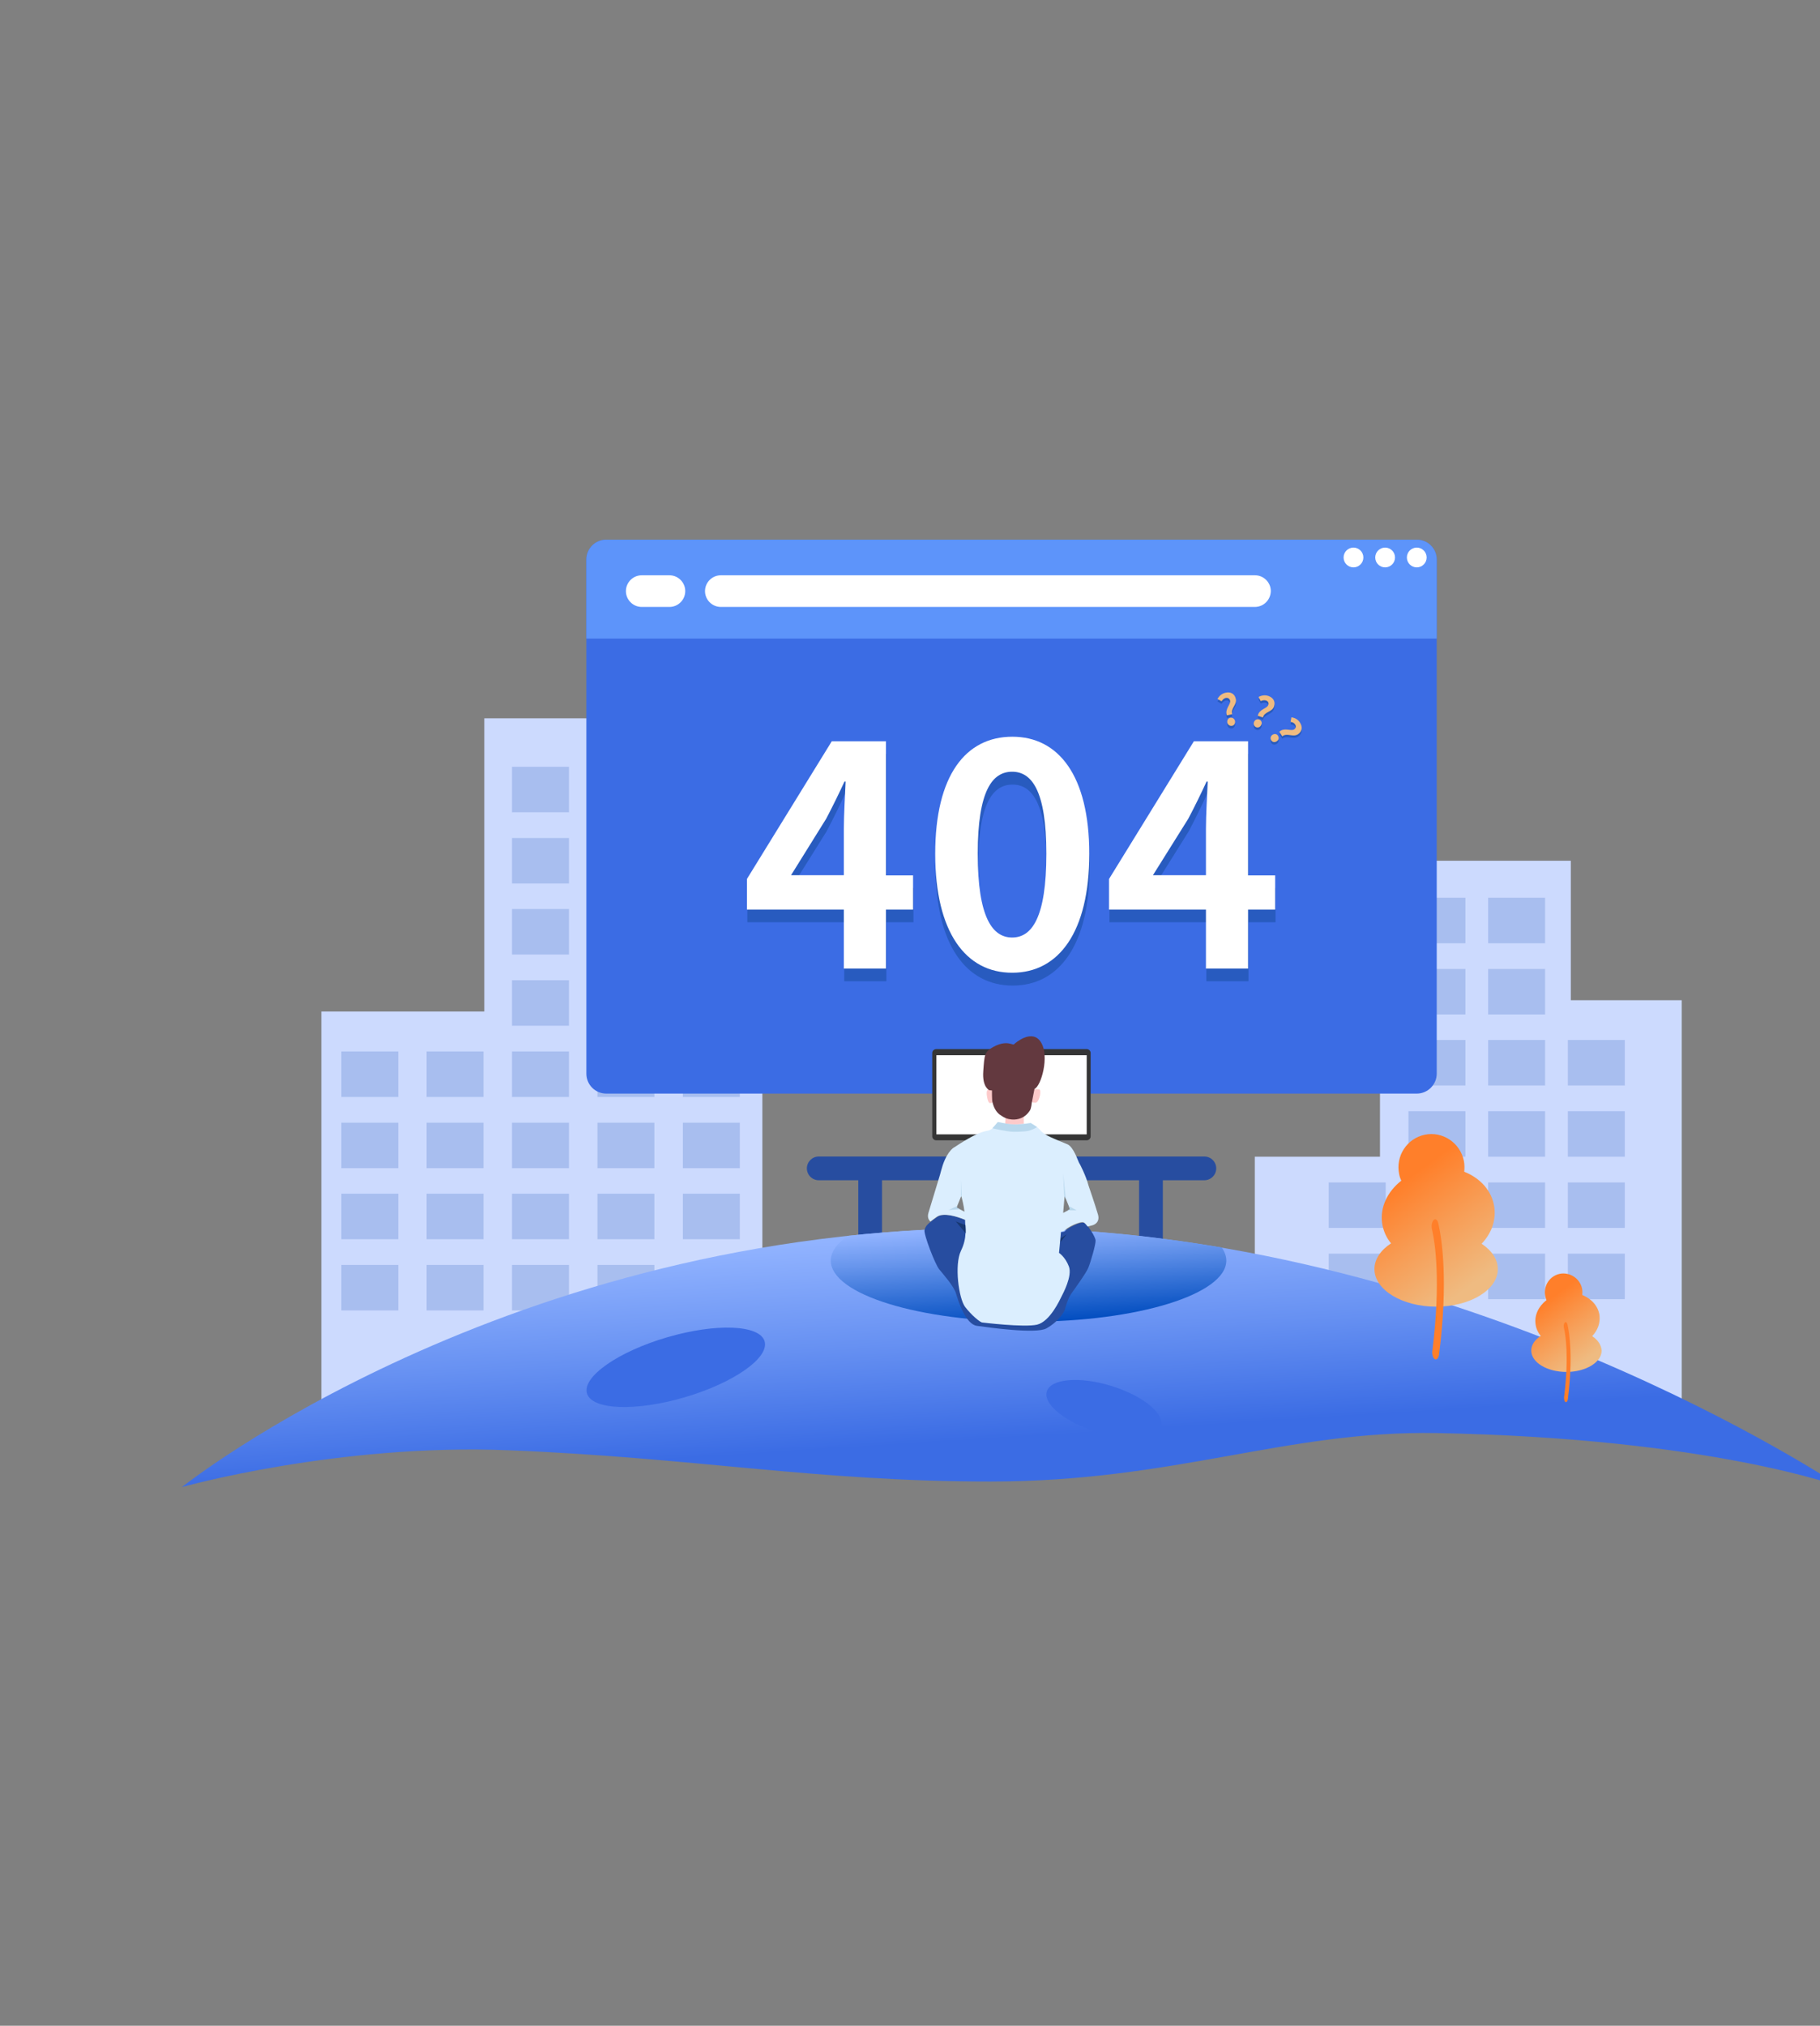 <svg width="710" height="790" viewBox="0 0 710 790" fill="none" xmlns="http://www.w3.org/2000/svg">
<rect x="0" y="0" width="710" height="790" fill="#808080" stroke="none"/>
<path d="M469.834 460.268H319.395C316.849 460.268 314.766 458.185 314.766 455.639C314.766 453.093 316.849 451.01 319.395 451.01H469.834C472.38 451.01 474.463 453.093 474.463 455.639C474.463 458.185 472.38 460.268 469.834 460.268Z" fill="#274DA0"/>
<path d="M344.078 495.03V459.541H334.82V495.03H344.078Z" fill="#274DA0"/>
<path d="M453.629 495.03V459.541H444.371V495.03H453.629Z" fill="#274DA0"/>
<path d="M125.367 553.231V394.46H188.937V280.126H297.408V553.231H125.367Z" fill="#CCDAFE"/>
<path d="M221.957 299.027H199.738V316.771H221.957V299.027Z" fill="#A8BEEF"/>
<path d="M255.285 299.027H233.066V316.771H255.285V299.027Z" fill="#A8BEEF"/>
<path d="M288.613 299.027H266.395V316.771H288.613V299.027Z" fill="#A8BEEF"/>
<path d="M221.957 326.801H199.738V344.545H221.957V326.801Z" fill="#A8BEEF"/>
<path d="M255.285 326.801H233.066V344.545H255.285V326.801Z" fill="#A8BEEF"/>
<path d="M288.613 326.801H266.395V344.545H288.613V326.801Z" fill="#A8BEEF"/>
<path d="M221.957 354.497H199.738V372.241H221.957V354.497Z" fill="#A8BEEF"/>
<path d="M255.285 354.497H233.066V372.241H255.285V354.497Z" fill="#A8BEEF"/>
<path d="M288.613 354.497H266.395V372.241H288.613V354.497Z" fill="#A8BEEF"/>
<path d="M221.957 382.271H199.738V400.015H221.957V382.271Z" fill="#A8BEEF"/>
<path d="M255.285 382.271H233.066V400.015H255.285V382.271Z" fill="#A8BEEF"/>
<path d="M288.613 382.271H266.395V400.015H288.613V382.271Z" fill="#A8BEEF"/>
<path d="M221.957 410.044H199.738V427.788H221.957V410.044Z" fill="#A8BEEF"/>
<path d="M188.629 410.044H166.41V427.788H188.629V410.044Z" fill="#A8BEEF"/>
<path d="M155.379 410.044H133.16V427.788H155.379V410.044Z" fill="#A8BEEF"/>
<path d="M255.285 410.044H233.066V427.788H255.285V410.044Z" fill="#A8BEEF"/>
<path d="M288.613 410.044H266.395V427.788H288.613V410.044Z" fill="#A8BEEF"/>
<path d="M221.957 437.817H199.738V455.562H221.957V437.817Z" fill="#A8BEEF"/>
<path d="M188.629 437.817H166.41V455.562H188.629V437.817Z" fill="#A8BEEF"/>
<path d="M155.379 437.817H133.16V455.562H155.379V437.817Z" fill="#A8BEEF"/>
<path d="M255.285 437.817H233.066V455.562H255.285V437.817Z" fill="#A8BEEF"/>
<path d="M288.613 437.817H266.395V455.562H288.613V437.817Z" fill="#A8BEEF"/>
<path d="M221.957 465.514H199.738V483.258H221.957V465.514Z" fill="#A8BEEF"/>
<path d="M188.629 465.514H166.41V483.258H188.629V465.514Z" fill="#A8BEEF"/>
<path d="M155.379 465.514H133.16V483.258H155.379V465.514Z" fill="#A8BEEF"/>
<path d="M255.285 465.514H233.066V483.258H255.285V465.514Z" fill="#A8BEEF"/>
<path d="M288.613 465.514H266.395V483.258H288.613V465.514Z" fill="#A8BEEF"/>
<path d="M221.957 493.287H199.738V511.031H221.957V493.287Z" fill="#A8BEEF"/>
<path d="M188.629 493.287H166.41V511.031H188.629V493.287Z" fill="#A8BEEF"/>
<path d="M155.379 493.287H133.16V511.031H155.379V493.287Z" fill="#A8BEEF"/>
<path d="M255.285 493.287H233.066V511.031H255.285V493.287Z" fill="#A8BEEF"/>
<path d="M288.613 493.287H266.395V511.031H288.613V493.287Z" fill="#A8BEEF"/>
<path d="M489.508 551.071V451.087H538.343V335.673H612.791V390.062H656.071V551.071H489.508Z" fill="#CCDAFE"/>
<path d="M571.67 350.1H549.451V367.844H571.67V350.1Z" fill="#A8BEEF"/>
<path d="M602.762 350.1H580.543V367.844H602.762V350.1Z" fill="#A8BEEF"/>
<path d="M571.67 461.116H549.451V478.86H571.67V461.116Z" fill="#A8BEEF"/>
<path d="M540.58 461.116H518.361V478.86H540.58V461.116Z" fill="#A8BEEF"/>
<path d="M540.58 488.89H518.361V506.634H540.58V488.89Z" fill="#A8BEEF"/>
<path d="M602.762 461.116H580.543V478.86H602.762V461.116Z" fill="#A8BEEF"/>
<path d="M571.67 377.873H549.451V395.617H571.67V377.873Z" fill="#A8BEEF"/>
<path d="M602.762 377.873H580.543V395.617H602.762V377.873Z" fill="#A8BEEF"/>
<path d="M571.67 405.569H549.451V423.313H571.67V405.569Z" fill="#A8BEEF"/>
<path d="M602.762 405.569H580.543V423.313H602.762V405.569Z" fill="#A8BEEF"/>
<path d="M633.852 405.569H611.633V423.313H633.852V405.569Z" fill="#A8BEEF"/>
<path d="M633.852 433.343H611.633V451.087H633.852V433.343Z" fill="#A8BEEF"/>
<path d="M633.852 461.116H611.633V478.86H633.852V461.116Z" fill="#A8BEEF"/>
<path d="M633.852 488.89H611.633V506.634H633.852V488.89Z" fill="#A8BEEF"/>
<path d="M571.67 433.343H549.451V451.087H571.67V433.343Z" fill="#A8BEEF"/>
<path d="M602.762 433.343H580.543V451.087H602.762V433.343Z" fill="#A8BEEF"/>
<path d="M571.67 488.89H549.451V506.634H571.67V488.89Z" fill="#A8BEEF"/>
<path d="M602.762 488.89H580.543V506.634H602.762V488.89Z" fill="#A8BEEF"/>
<path d="M70.977 579.925C70.977 579.925 197.577 478.861 388.52 478.861C568.353 478.861 718.252 579.925 718.252 579.925C718.252 579.925 667.72 560.869 560.561 558.864C501.696 557.783 458.416 577.765 386.282 577.765C318.546 577.765 270.714 568.43 198.657 565.575C131.847 562.798 70.977 579.925 70.977 579.925Z" fill="url(#paint0_linear_103_1058)"/>
<path d="M330.736 481.946C326.493 484.878 324.102 488.195 324.102 491.59C324.102 504.782 358.664 515.429 401.25 515.429C443.836 515.429 478.398 504.705 478.398 491.59C478.398 489.893 477.781 488.195 476.624 486.498C448.465 481.715 418.917 478.783 388.443 478.783C368.462 478.86 349.175 480.018 330.736 481.946Z" fill="url(#paint1_linear_103_1058)"/>
<path d="M267.06 544.924C286.195 539.313 300.171 529.527 298.276 523.067C296.382 516.607 279.334 515.919 260.2 521.53C241.065 527.141 227.088 536.927 228.983 543.387C230.877 549.847 247.925 550.535 267.06 544.924Z" fill="#3B6CE4"/>
<path d="M452.937 556.248C454.457 551.277 445.713 544.198 433.408 540.437C421.103 536.675 409.896 537.656 408.376 542.627C406.857 547.598 415.6 554.677 427.906 558.438C440.211 562.199 451.418 561.219 452.937 556.248Z" fill="#3B6CE4"/>
<path d="M577.996 485.032C581.776 481.098 583.705 475.929 582.934 470.683C582.008 464.356 577.456 459.419 571.207 456.95C571.361 455.561 571.361 454.096 571.053 452.63C569.587 445.609 562.721 441.058 555.777 442.523C548.834 443.989 544.359 450.855 545.825 457.876C545.979 458.802 546.288 459.65 546.674 460.422C541.351 464.588 538.265 470.76 539.19 477.086C539.653 480.018 540.811 482.641 542.662 484.878C538.65 487.501 536.182 491.05 536.182 494.907C536.182 503.008 546.982 509.565 560.252 509.565C573.521 509.565 584.322 503.008 584.322 494.907C584.322 491.127 581.931 487.655 577.996 485.032Z" fill="url(#paint2_linear_103_1058)"/>
<path d="M559.712 530.01C559.018 529.624 558.555 528.081 558.787 526.692C562.181 499.227 559.79 484.415 558.632 479.4C558.324 478.166 558.555 476.777 559.095 476.006C559.79 475.003 560.715 475.466 561.101 477.086C562.49 483.258 565.036 499.382 561.41 528.081C561.255 529.547 560.484 530.473 559.712 530.01Z" fill="#FF7F2A"/>
<path d="M621.121 521.06C623.281 518.823 624.361 515.892 623.976 512.883C623.436 509.257 620.812 506.479 617.264 505.014C617.341 504.242 617.341 503.393 617.187 502.545C616.338 498.533 612.403 495.987 608.469 496.759C604.457 497.607 601.988 501.542 602.837 505.554C602.914 506.094 603.068 506.557 603.3 507.019C600.214 509.411 598.517 512.883 599.057 516.509C599.288 518.206 599.982 519.672 601.062 520.983C598.748 522.449 597.359 524.455 597.359 526.692C597.359 531.321 603.531 535.024 611.092 535.024C618.652 535.024 624.824 531.244 624.824 526.692C624.67 524.532 623.358 522.526 621.121 521.06Z" fill="url(#paint3_linear_103_1058)"/>
<path d="M610.706 546.751C610.32 546.52 610.089 545.671 610.166 544.822C612.095 529.161 610.783 520.752 610.089 517.82C609.935 517.126 610.012 516.355 610.32 515.892C610.706 515.274 611.246 515.583 611.478 516.509C612.249 519.981 613.715 529.238 611.632 545.594C611.555 546.442 611.092 546.982 610.706 546.751Z" fill="#FF7F2A"/>
<path d="M552.692 426.477H236.538C232.218 426.477 228.746 423.005 228.746 418.685V218.253C228.746 213.933 232.218 210.461 236.538 210.461H552.692C557.013 210.461 560.484 213.933 560.484 218.253V418.685C560.484 423.005 556.936 426.477 552.692 426.477Z" fill="#3B6CE4"/>
<path d="M560.484 249.035H228.746V218.176C228.746 213.933 232.218 210.461 236.461 210.461H552.77C557.013 210.461 560.484 213.933 560.484 218.176V249.035Z" fill="#5D94FA"/>
<path d="M261.148 236.691H250.348C246.953 236.691 244.176 233.914 244.176 230.52C244.176 227.125 246.953 224.348 250.348 224.348H261.148C264.543 224.348 267.32 227.125 267.32 230.52C267.32 233.914 264.543 236.691 261.148 236.691Z" fill="white"/>
<path d="M489.508 236.691H281.207C277.812 236.691 275.035 233.914 275.035 230.52C275.035 227.125 277.812 224.348 281.207 224.348H489.585C492.979 224.348 495.757 227.125 495.757 230.52C495.68 233.914 492.979 236.691 489.508 236.691Z" fill="white"/>
<path d="M528.006 221.262C530.136 221.262 531.863 219.535 531.863 217.404C531.863 215.274 530.136 213.547 528.006 213.547C525.875 213.547 524.148 215.274 524.148 217.404C524.148 219.535 525.875 221.262 528.006 221.262Z" fill="white"/>
<path d="M540.35 221.262C542.48 221.262 544.207 219.535 544.207 217.404C544.207 215.274 542.48 213.547 540.35 213.547C538.219 213.547 536.492 215.274 536.492 217.404C536.492 219.535 538.219 221.262 540.35 221.262Z" fill="white"/>
<path d="M552.693 221.262C554.824 221.262 556.551 219.535 556.551 217.404C556.551 215.274 554.824 213.547 552.693 213.547C550.563 213.547 548.836 215.274 548.836 217.404C548.836 219.535 550.563 221.262 552.693 221.262Z" fill="white"/>
<path d="M356.35 359.666H345.78V382.656H329.348V359.666H291.545V347.708L324.642 294.013H345.78V346.319H356.35V359.666ZM329.348 346.242V328.112C329.348 322.943 329.811 314.92 330.042 309.751H329.579C327.419 314.457 325.027 319.317 322.481 324.178L308.672 346.242H329.348Z" fill="#285BBF"/>
<path d="M364.99 337.987C364.99 307.282 376.948 292.315 395.078 292.315C413.054 292.315 425.089 307.437 425.089 337.987C425.089 368.538 413.131 384.354 395.078 384.354C376.948 384.354 364.99 368.538 364.99 337.987ZM408.348 337.987C408.348 313.146 402.562 305.971 395.001 305.971C387.363 305.971 381.577 313.146 381.577 337.987C381.577 362.906 387.363 370.621 395.001 370.621C402.639 370.544 408.348 362.906 408.348 337.987Z" fill="#285BBF"/>
<path d="M497.609 359.666H487.04V382.656H470.607V359.666H432.805V347.708L465.901 294.013H487.04V346.319H497.609V359.666ZM470.607 346.242V328.112C470.607 322.943 471.07 314.92 471.302 309.751H470.839C468.679 314.457 466.287 319.317 463.741 324.178L449.932 346.242H470.607Z" fill="#285BBF"/>
<path d="M356.195 354.729H345.626V377.719H329.193V354.729H291.391V342.77L324.487 289.075H345.626V341.382H356.195V354.729ZM329.193 341.305V323.175C329.193 318.006 329.656 309.982 329.888 304.813H329.425C327.265 309.52 324.873 314.38 322.327 319.24L308.595 341.305H329.193Z" fill="white"/>
<path d="M364.836 332.973C364.836 302.268 376.794 287.301 394.924 287.301C412.899 287.301 424.935 302.422 424.935 332.973C424.935 363.523 412.977 379.339 394.924 379.339C376.794 379.416 364.836 363.601 364.836 332.973ZM408.193 332.973C408.193 308.131 402.407 300.956 394.847 300.956C387.209 300.956 381.423 308.131 381.423 332.973C381.423 357.892 387.209 365.606 394.847 365.606C402.484 365.606 408.193 357.969 408.193 332.973Z" fill="white"/>
<path d="M497.453 354.729H486.884V377.719H470.451V354.729H432.648V342.77L465.745 289.075H486.884V341.382H497.453V354.729ZM470.451 341.305V323.175C470.451 318.006 470.914 309.982 471.146 304.813H470.683C468.522 309.52 466.131 314.38 463.585 319.24L449.775 341.305H470.451Z" fill="white"/>
<path d="M491.204 281.592C490.356 281.283 489.507 281.746 489.198 282.595C488.89 283.443 489.275 284.292 490.047 284.601C490.896 284.909 491.744 284.446 492.053 283.598C492.439 282.749 492.053 281.9 491.204 281.592Z" fill="#285BBF"/>
<path d="M496.99 276.5C497.685 274.494 496.682 273.028 494.83 272.334C493.441 271.871 492.13 272.103 490.973 272.72L491.821 274.34C492.516 274.031 493.21 273.877 493.904 274.108C494.753 274.417 495.062 275.111 494.753 275.883C494.213 277.349 491.204 277.426 490.664 280.049L492.67 280.743C493.21 278.506 496.219 278.737 496.99 276.5Z" fill="#285BBF"/>
<path d="M507.098 282.672C506.326 281.438 505.092 280.82 503.78 280.666L503.472 282.44C504.243 282.595 504.86 282.826 505.246 283.443C505.709 284.138 505.555 284.909 504.86 285.372C503.549 286.221 501.08 284.446 499.074 286.298L500.231 288.072C502.083 286.606 504.32 288.535 506.326 287.301C508.101 286.144 508.178 284.369 507.098 282.672Z" fill="#285BBF"/>
<path d="M496.449 287.532C495.678 287.995 495.446 288.921 495.909 289.692C496.372 290.464 497.298 290.618 498.07 290.078C498.841 289.615 499.072 288.689 498.532 287.918C498.147 287.224 497.221 287.069 496.449 287.532Z" fill="#285BBF"/>
<path d="M479.941 280.897C479.092 281.052 478.629 281.9 478.783 282.826C479.015 283.675 479.786 284.215 480.635 284.06C481.484 283.906 481.946 283.058 481.792 282.132C481.561 281.283 480.789 280.743 479.941 280.897Z" fill="#285BBF"/>
<path d="M478.012 271.177C476.623 271.485 475.62 272.411 474.926 273.568L476.546 274.494C476.932 273.877 477.472 273.337 478.166 273.183C479.015 273.028 479.632 273.414 479.863 274.186C480.249 275.729 477.703 277.426 478.629 279.972L480.712 279.509C479.94 277.271 482.641 275.883 482.101 273.568C481.638 271.408 479.94 270.714 478.012 271.177Z" fill="#285BBF"/>
<path d="M491.204 280.589C490.356 280.28 489.507 280.743 489.198 281.592C488.89 282.44 489.275 283.289 490.047 283.598C490.896 283.906 491.744 283.443 492.053 282.595C492.439 281.823 492.053 280.897 491.204 280.589Z" fill="#EFBB81"/>
<path d="M496.99 275.574C497.685 273.568 496.682 272.103 494.83 271.408C493.441 270.945 492.13 271.177 490.973 271.794L491.821 273.414C492.516 273.105 493.21 272.951 493.904 273.183C494.753 273.491 495.062 274.186 494.753 274.957C494.213 276.423 491.204 276.5 490.664 279.123L492.67 279.817C493.21 277.503 496.219 277.734 496.99 275.574Z" fill="#EFBB81"/>
<path d="M507.098 281.746C506.326 280.512 505.092 279.895 503.78 279.74L503.472 281.515C504.243 281.669 504.86 281.9 505.246 282.518C505.709 283.212 505.555 283.983 504.86 284.446C503.549 285.295 501.08 283.52 499.074 285.372L500.231 287.146C502.083 285.681 504.32 287.609 506.326 286.375C508.101 285.141 508.178 283.366 507.098 281.746Z" fill="#EFBB81"/>
<path d="M496.449 286.529C495.678 286.992 495.446 287.918 495.909 288.689C496.372 289.461 497.298 289.615 498.07 289.075C498.841 288.612 499.072 287.686 498.532 286.915C498.147 286.221 497.221 286.066 496.449 286.529Z" fill="#EFBB81"/>
<path d="M479.941 279.894C479.092 280.049 478.629 280.897 478.783 281.823C479.015 282.672 479.786 283.212 480.635 283.058C481.484 282.903 481.946 282.055 481.792 281.129C481.561 280.28 480.789 279.74 479.941 279.894Z" fill="#EFBB81"/>
<path d="M478.012 270.174C476.623 270.482 475.62 271.408 474.926 272.565L476.546 273.491C476.932 272.874 477.472 272.334 478.166 272.18C479.015 272.025 479.632 272.411 479.863 273.183C480.249 274.726 477.703 276.423 478.629 278.969L480.712 278.506C479.94 276.269 482.641 274.88 482.101 272.565C481.638 270.405 479.94 269.711 478.012 270.174Z" fill="#EFBB81"/>
<path d="M423.931 444.684H365.221C364.372 444.684 363.678 443.989 363.678 443.141V410.661C363.678 409.812 364.372 409.118 365.221 409.118H423.931C424.779 409.118 425.474 409.812 425.474 410.661V443.141C425.474 443.989 424.779 444.684 423.931 444.684Z" fill="#353535"/>
<path d="M423.932 411.51H365.299V442.369H423.932V411.51Z" fill="white"/>
<path d="M392.453 431.954H399.396V443.835H391.836L392.453 431.954Z" fill="#FDCACA"/>
<path d="M386.976 424.702C386.976 424.702 385.124 424.471 384.97 425.705C384.739 426.94 385.356 429.563 385.819 429.948C386.59 430.797 388.288 429.177 388.288 429.177L386.976 424.702Z" fill="#FDCACA"/>
<path d="M401.557 429.254C401.557 429.254 403.563 430.488 404.411 429.871C405.26 429.254 405.8 427.248 405.8 426.4C405.8 425.551 406.031 424.779 404.951 424.779C403.871 424.779 403.331 424.548 403.1 424.779C402.868 425.011 401.557 429.254 401.557 429.254Z" fill="#FDCACA"/>
<path d="M378.566 476.623C378.566 476.623 369.154 471.917 365.528 474.617C361.825 477.24 361.054 478.089 360.668 479.709C360.282 481.329 364.757 492.979 366.377 494.984C367.997 496.99 372.086 501.542 372.935 504.397C373.783 507.251 376.638 516.432 381.112 517.049C385.587 517.666 404.103 520.289 408.191 518.052C412.28 515.815 414.518 512.574 415.135 511.34C415.752 510.106 416.138 507.097 417.989 504.397C419.841 501.774 423.467 496.836 424.547 494.444C425.55 491.976 427.401 485.495 427.401 483.875C427.401 482.255 424.315 477.78 423.158 476.932C421.924 476.083 416.215 478.938 415.443 480.172C414.672 481.406 378.566 481.406 378.566 481.406V476.623Z" fill="#274DA0"/>
<path d="M406.109 406.495C402.715 400.941 396.003 406.804 395.54 407.267C395.077 407.73 392.763 405.415 387.517 408.27C383.968 410.198 384.045 411.433 383.582 417.759C383.119 424.085 385.974 425.165 385.974 425.165C385.974 425.165 386.359 425.165 386.977 425.242C386.977 426.554 386.977 428.02 387.054 429.023C387.054 429.023 387.362 432.649 389.985 434.654C391.914 436.043 393.071 436.429 394.769 436.583C397.083 436.737 399.86 436.043 401.789 433.034C402.329 432.186 402.483 430.18 402.483 430.18L403.563 424.625C406.109 423.699 409.504 411.973 406.109 406.495Z" fill="#63393F"/>
<path d="M428.328 473.615C427.325 470.143 424.625 462.274 424.625 462.274C423.699 458.648 421.23 453.787 420.921 453.402C420.536 452.784 418.838 447.23 416.37 446.227C411.664 444.298 407.266 442.601 406.032 440.981C404.797 439.361 402.02 437.895 402.02 437.895C402.02 437.895 397.854 438.666 394.382 438.435C391.065 438.203 389.908 437.432 389.136 437.741C388.905 437.818 387.979 439.746 386.359 440.595C384.739 441.444 383.119 440.209 372.472 447.307C372.472 447.307 369.849 448.31 367.766 454.405C367.226 456.102 366.918 457.336 366.686 458.185C366.686 458.185 363.214 469.526 362.211 472.92C361.671 474.695 362.289 475.775 362.983 476.392C363.6 475.852 364.449 475.235 365.452 474.54C368.075 472.689 373.475 474.463 376.484 475.698C376.484 478.706 377.487 482.409 374.864 487.81C372.241 493.287 374.015 506.325 376.484 509.643C378.953 512.883 382.424 515.738 383.196 515.738C383.196 515.738 399.474 517.743 404.566 516.586C409.658 515.352 413.515 506.788 414.132 505.554C414.75 504.32 418.376 497.608 416.987 493.905C415.598 490.201 413.129 488.581 413.129 488.581C413.129 488.581 413.515 484.801 413.901 480.326C414.595 480.249 415.058 480.095 415.135 480.018C415.984 478.783 421.693 475.929 422.85 476.778C423.236 477.009 423.699 477.549 424.316 478.321L426.09 477.858C426.168 477.858 429.331 477.086 428.328 473.615ZM375.018 466.363C375.25 467.288 375.944 469.911 376.253 472.534L373.167 470.914L375.018 466.363ZM414.75 472.997C415.058 469.68 415.29 466.98 415.29 466.671C415.29 466.517 415.29 466.44 415.367 466.44L417.45 471.609L414.75 472.997Z" fill="#DBEEFE"/>
<path d="M395.231 441.366C395.231 441.366 399.706 441.444 401.558 440.904C403.409 440.363 404.566 439.515 404.566 439.515L402.098 437.972C402.098 437.972 398.549 438.589 395.771 438.512C392.994 438.512 389.214 437.432 389.214 437.586C389.214 437.74 387.131 439.978 387.131 439.978C387.131 439.978 392.531 441.289 395.231 441.366Z" fill="#B9D8ED"/>
<path d="M372.857 476.315L376.715 480.944V479.709L376.638 477.78L372.857 476.315Z" fill="#173872"/>
<path d="M413.824 482.872L416.139 481.329L413.67 484.415L413.824 482.872Z" fill="#173872"/>
<path d="M373.398 470.297L370.004 471.917L374.401 471.532L373.244 470.914L373.398 470.297Z" fill="#B9D8ED"/>
<path d="M416.909 470.297L419.995 471.994H416.523L417.372 471.532L416.909 470.297Z" fill="#B9D8ED"/>
<path d="M374.863 466.903L375.017 466.363L375.172 466.903L374.863 460.114V466.903Z" fill="#B9D8ED"/>
<path d="M415.213 467.365L414.75 457.568L415.753 467.597L415.29 466.44L415.213 467.365Z" fill="#B9D8ED"/>
<defs>
<linearGradient id="paint0_linear_103_1058" x1="388.254" y1="480.058" x2="394.702" y2="581.662" gradientUnits="userSpaceOnUse">
<stop stop-color="#91B3FF"/>
<stop offset="0.402" stop-color="#6791F2"/>
<stop offset="0.794" stop-color="#3B6CE4"/>
</linearGradient>
<linearGradient id="paint1_linear_103_1058" x1="400.371" y1="477.755" x2="403.444" y2="526.179" gradientUnits="userSpaceOnUse">
<stop stop-color="#91B3FF"/>
<stop offset="0.248" stop-color="#6795EC"/>
<stop offset="0.794" stop-color="#004CBF"/>
</linearGradient>
<linearGradient id="paint2_linear_103_1058" x1="573.549" y1="501.494" x2="545.041" y2="462.699" gradientUnits="userSpaceOnUse">
<stop stop-color="#EFBB81"/>
<stop offset="0.501" stop-color="#F79E57"/>
<stop offset="1" stop-color="#FF7F2A"/>
</linearGradient>
<linearGradient id="paint3_linear_103_1058" x1="618.549" y1="530.447" x2="602.284" y2="508.313" gradientUnits="userSpaceOnUse">
<stop stop-color="#EFBB81"/>
<stop offset="0.501" stop-color="#F79E57"/>
<stop offset="1" stop-color="#FF7F2A"/>
</linearGradient>
</defs>
</svg>
